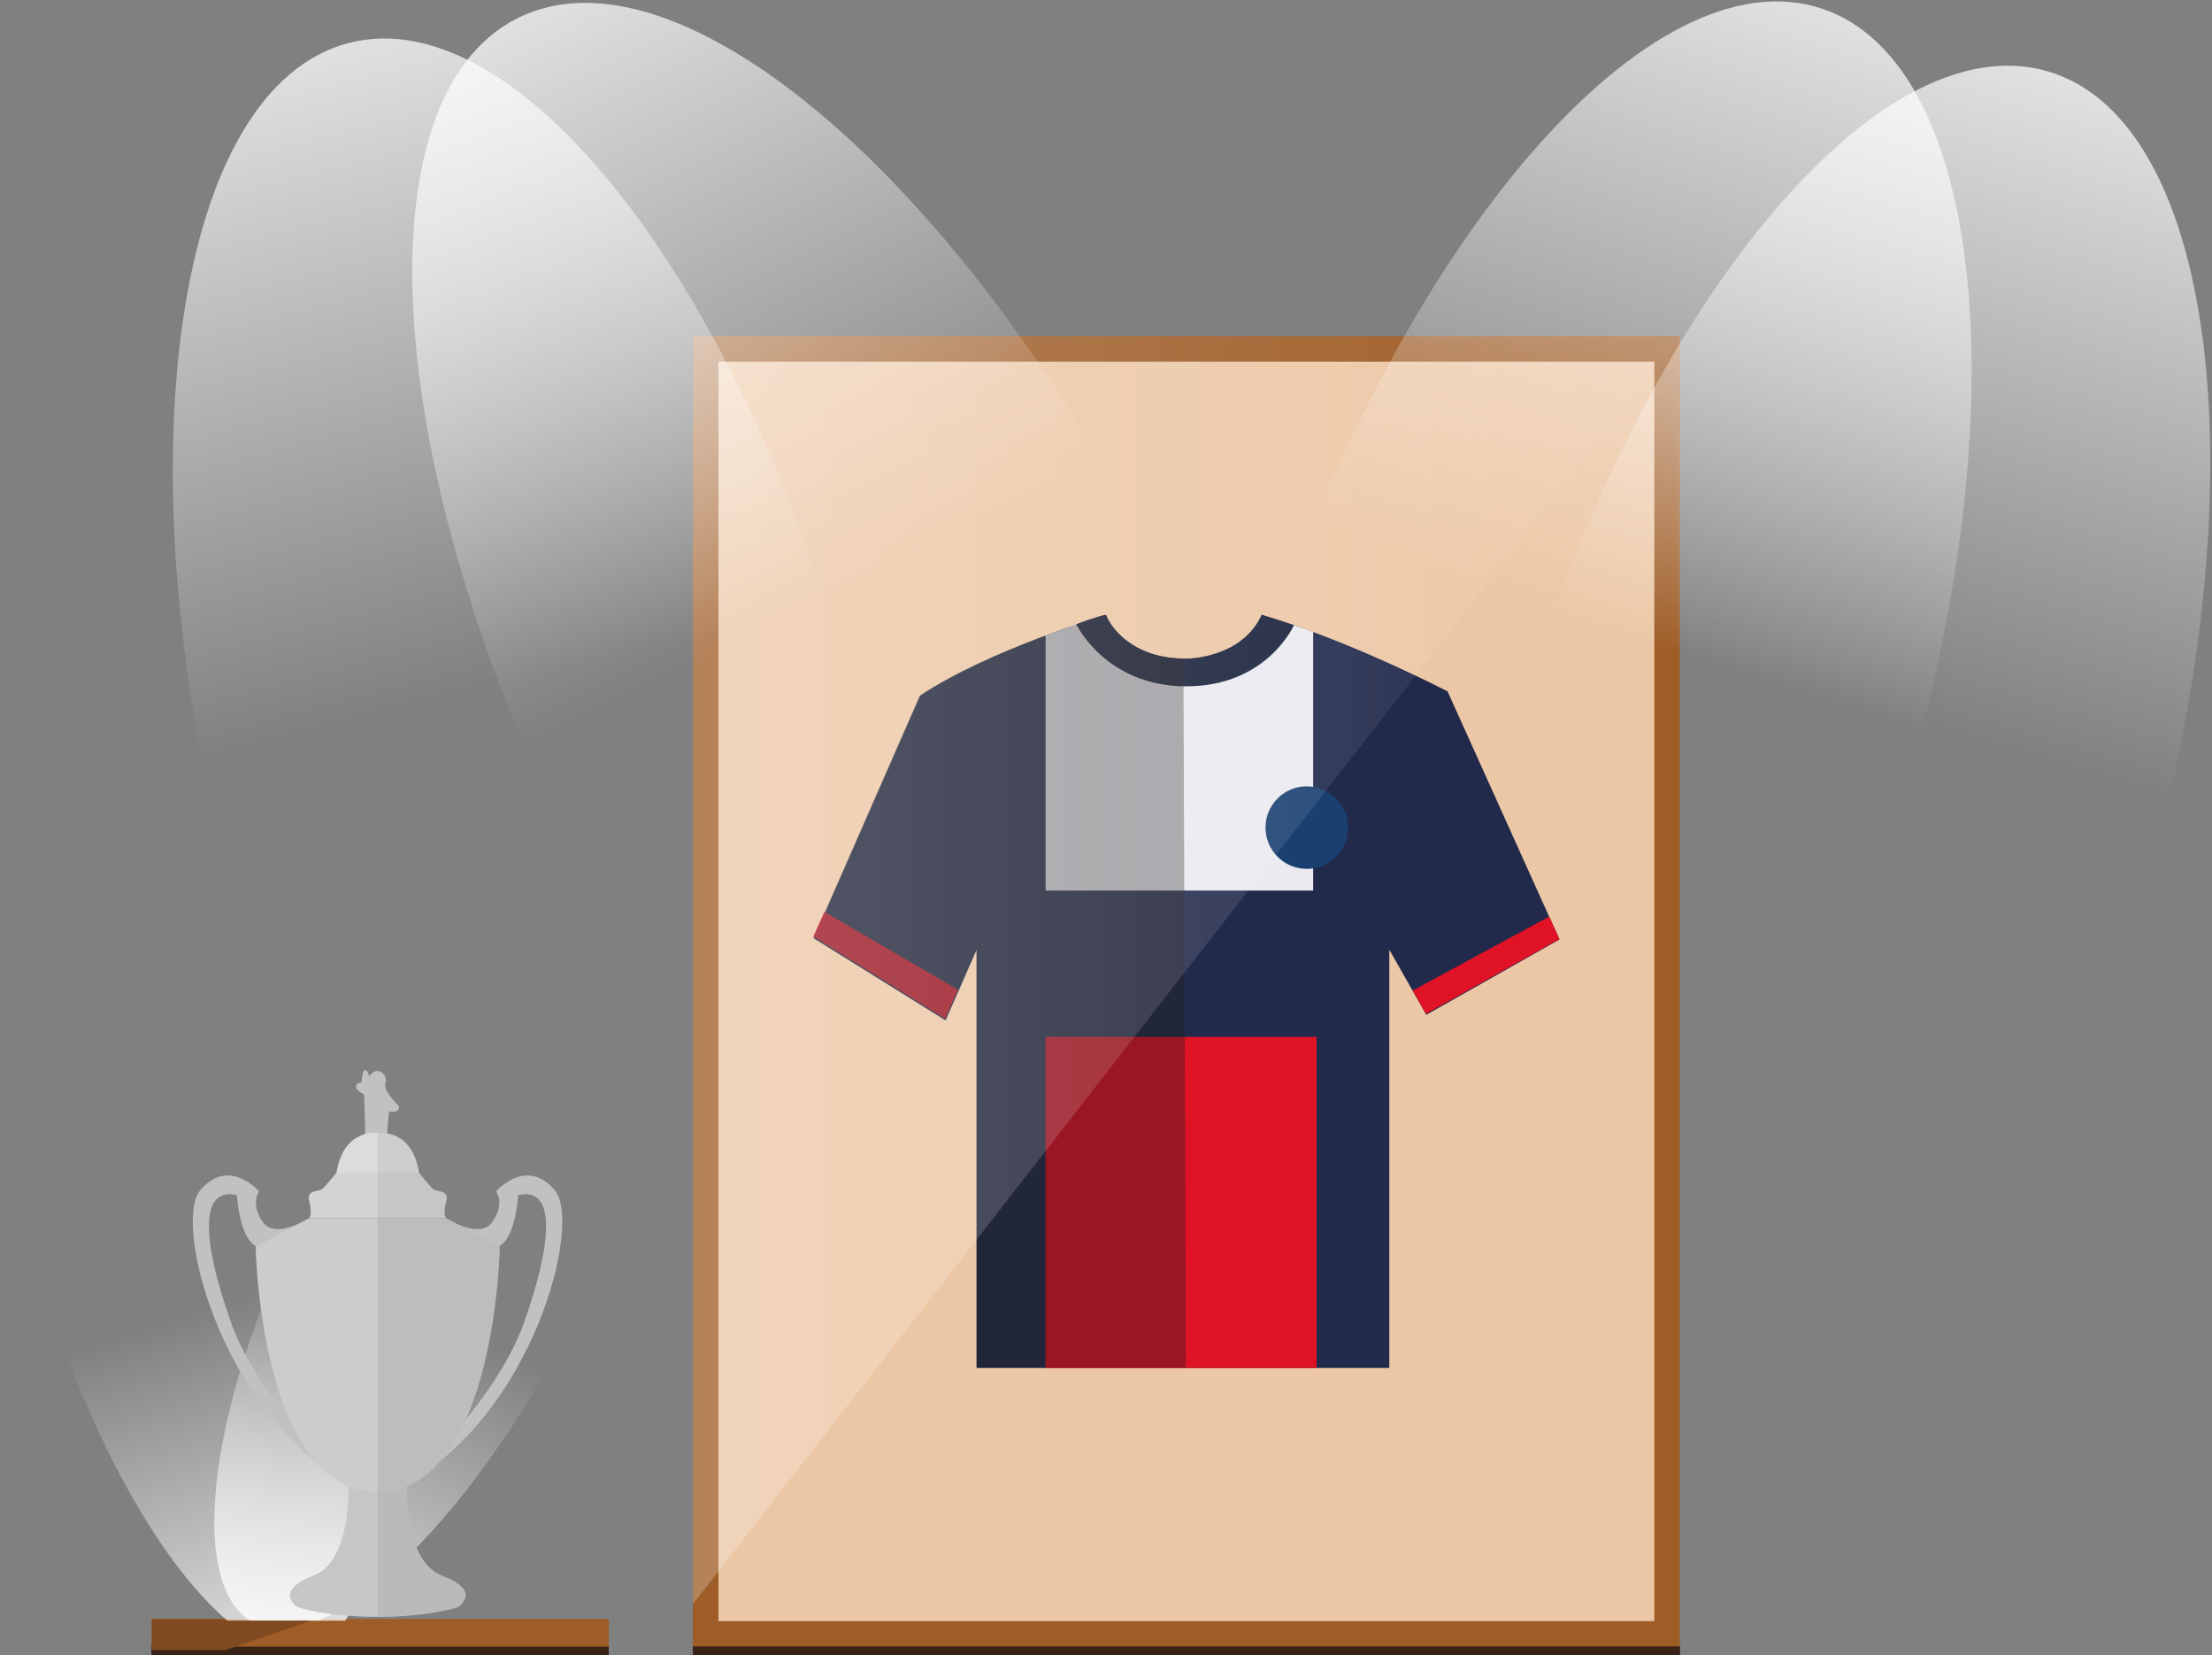 <?xml version="1.0" encoding="utf-8"?>
<!-- Generator: Adobe Illustrator 18.1.0, SVG Export Plug-In . SVG Version: 6.00 Build 0)  -->
<!DOCTYPE svg PUBLIC "-//W3C//DTD SVG 1.1//EN" "http://www.w3.org/Graphics/SVG/1.1/DTD/svg11.dtd">
<svg version="1.1" id="Layer_1" xmlns="http://www.w3.org/2000/svg" xmlns:xlink="http://www.w3.org/1999/xlink" x="0px" y="0px"
	 viewBox="0 0 520 389" enable-background="new 0 0 520 389" xml:space="preserve">
<rect x="0" y="0" width="520" height="389" fill="#808080" stroke="none"/>
<rect x="162.9" y="386.6" fill="#382216" width="232" height="2"/>
<g>
	<rect x="35.7" y="380.5" fill="#9E5C26" width="107.4" height="6.9"/>
	<rect x="35.6" y="386.6" fill="#382216" width="107.5" height="2"/>
	<polygon fill="#7F4921" points="53.1,387.4 35.7,387.4 35.7,380.5 73.1,380.5 	"/>
</g>
<g>
	<g>
		<rect x="165.9" y="82" fill="#ECC7A5" width="226" height="302"/>
		<path fill="#9E5C26" d="M388.9,85v296h-220V85H388.9 M394.9,79h-232v308h232V79L394.9,79z"/>
	</g>
	<rect x="162.9" y="387" fill="#382216" width="232" height="2"/>
	<g>
		<path fill="#212A4B" d="M229.6,223.2v98.3h97v-98.3l8.7,15.3l31.3-17.7l-26.3-58.3c0,0-23-12-43.7-18c0,0-3.7,10.3-18.3,10.3
			c-14.7,0-18.3-10.3-18.3-10.3s-27.7,8.3-43.7,19l-25,57l31,19.3L229.6,223.2z"/>
		<polyline fill="#E01226" points="222.2,239.4 225.2,232.6 193.8,214.3 191.2,220.1 222.2,239.4 		"/>
		<polyline fill="#E01226" points="332.1,232.8 335.2,238.3 366.6,220.7 364.2,215.4 332.1,232.8 		"/>
		<path fill="#EBEAF0" d="M245.8,149.3v60h62.9v-60.8c0,0-6.3-2.2-6.9-2.4c0,0-11.1,11.1-23.6,11.1s-22.6-11.4-22.6-11.4
			S246.3,149.2,245.8,149.3z"/>
		<path fill="#17203A" d="M259.9,144.5c0,0,4,10.3,19,10.3c0,0,13,0,17.7-10.3l7.6,2.4c0,0-6.3,14.4-25.3,14.4s-25.9-14.6-25.9-14.6
			S258.3,144.7,259.9,144.5z"/>
		<rect x="245.8" y="243.7" fill="#E01226" width="63.7" height="77.8"/>
		<circle fill="#1A4071" cx="307.2" cy="194.5" r="9.7"/>
		<path opacity="0.37" fill="#231F20" d="M278.2,154.8c-14.7,0-18.3-10.3-18.3-10.3s-27.7,8.3-43.7,19l-25,57l31,19.3l7.3-16.7v98.3
			h49.3"/>
	</g>
	<g opacity="0.24">
		<linearGradient id="SVGID_1_" gradientUnits="userSpaceOnUse" x1="162.888" y1="227.995" x2="394.888" y2="227.995">
			<stop  offset="0" style="stop-color:#FFFFFF"/>
			<stop  offset="1" style="stop-color:#FFFFFF;stop-opacity:0"/>
		</linearGradient>
		<polygon fill="url(#SVGID_1_)" points="162.9,377 162.9,79 394.9,79 		"/>
	</g>
	<g>
		
			<linearGradient id="SVGID_2_" gradientUnits="userSpaceOnUse" x1="-14848.901" y1="6042.959" x2="-14848.901" y2="6151.39" gradientTransform="matrix(-0.801 0.256 -0.304 -0.953 -9971.293 9969.595)">
			<stop  offset="0" style="stop-color:#FFFFFF"/>
			<stop  offset="1" style="stop-color:#FFFFFF;stop-opacity:0"/>
		</linearGradient>
		<path fill="url(#SVGID_2_)" d="M11.3,306c-16.2-50.8-14.9-96.6,3.1-102.3s45.6,30.8,61.8,81.6s14.9,96.6-3.1,102.3
			C55.2,393.3,27.6,356.8,11.3,306z"/>
		
			<linearGradient id="SVGID_3_" gradientUnits="userSpaceOnUse" x1="-10856.899" y1="10618.638" x2="-10856.899" y2="10727.068" gradientTransform="matrix(-0.747 -0.385 0.458 -0.889 -12931.635 5659.516)">
			<stop  offset="0" style="stop-color:#FFFFFF"/>
			<stop  offset="1" style="stop-color:#FFFFFF;stop-opacity:0"/>
		</linearGradient>
		<path fill="url(#SVGID_3_)" d="M73.7,280.1c24.4-47.4,57.8-78.8,74.5-70.2s10.5,54-13.9,101.4s-57.8,78.8-74.5,70.2
			C43,372.8,49.3,327.4,73.7,280.1z"/>
	</g>
	<g>
		<rect x="35.7" y="380.9" fill="#9E5C26" width="107.4" height="6.9"/>
		<rect x="35.6" y="387" fill="#382216" width="107.5" height="2"/>
		<polygon fill="#7F4921" points="53.1,387.8 35.7,387.8 35.7,380.9 73.1,380.9 		"/>
	</g>
	<g>
		<path fill="#C1C1C1" d="M85.8,266.4c0.1-0.4-0.2-9.2-0.2-9.2s-1.9-0.8-1.9-1.8c0-1,1.3-1,1.3-1s0.1-2.8,0.8-2.9
			c0.7-0.1,1,1.5,1,1.5s0.9-1.5,2.1-1.3s2.2,1.4,1.7,3c-0.6,1.6,3.2,5.3,3.2,5.3s0.2,1.7-2.3,1.2c0,0-0.8,4.8-0.2,7.2L85,268"/>
		<path fill="#C6C6C6" d="M103.9,370.3c-9.1-3.5-8.2-21.4-8.2-21.4h-6.9h-6.9c0,0,0.9,17.9-8.2,21.4s-4.3,7-3.9,7.3
			c0.4,0.3,7.4,2.4,19,2.4s18.7-2.1,19-2.4C108.2,377.3,113.1,373.8,103.9,370.3z"/>
		<path opacity="7.000000e-02" fill="#00101F" d="M103.9,370.3c-9.1-3.5-8.2-21.4-8.2-21.4h-6.9l0,12.1l0,19c0,0,12.5,0,19-2.4
			C108.2,377.5,113.1,373.8,103.9,370.3z"/>
		<path fill="#DCDCDC" d="M88.8,266.3c0,0-8-1.3-9.7,9.3l9.7,1.1l9.7-1.1C96.8,265,88.8,266.3,88.8,266.3z"/>
		<path opacity="7.000000e-02" fill="#00101F" d="M88.8,266.3v9.3h9.7C96.8,265,88.8,266.3,88.8,266.3z"/>
		<path fill="#D3D3D3" d="M104.8,282.7c1.1-3.2-2.1-2.5-2.9-3.2c-0.8-0.6-3.4-3.9-3.4-3.9h-9.7h-9.7c0,0-2.6,3.2-3.4,3.9
			c-0.8,0.6-4,0-2.9,3.2c0,0,0.6,2.6-0.1,3.6h16.1h16.1C104.1,285.3,104.8,282.7,104.8,282.7z"/>
		<path opacity="7.000000e-02" fill="#00101F" d="M104.8,282.7c1.1-3.2-2.1-2.5-2.9-3.2c-0.8-0.6-3.4-3.9-3.4-3.9h-9.7v10.7h16.1
			C104.1,285.3,104.8,282.7,104.8,282.7z"/>
		<path fill="#C1C1C1" d="M72.7,286.3c0,0-8.1,5.2-11,0.8s-0.8-7.1-0.8-7.1s-7.1-8.2-13.8-0.3c-6.6,7.7,5.1,53,35.3,69.2
			c0,0-21.3-18.9-28.1-38.1c-7.5-21.2-6.7-31.9,1.4-29.9c0,0,0.5,9.9,4.5,12C64.1,295.1,72.7,286.3,72.7,286.3z"/>
		<path fill="#C1C1C1" d="M104.8,286.3c0,0,8.1,5.2,11,0.8c3-4.4,0.8-7.1,0.8-7.1s7.1-8.2,13.8-0.3c6.6,7.7-5.1,53-35.3,69.2
			c0,0,21.3-18.9,28.1-38.1c7.5-21.2,6.7-31.9-1.4-29.9c0,0-0.5,9.9-4.5,12C113.5,295.1,104.8,286.3,104.8,286.3z"/>
		<path fill="#CCCCCC" d="M104.8,286.3H88.8H72.7L60.1,293c0,0,0.9,57.3,28.7,57.7c27.8-0.4,28.7-57.7,28.7-57.7L104.8,286.3z"/>
		<path opacity="8.000000e-02" fill="#00101F" d="M104.8,286.3H88.8v28l0,36.4c27.8-0.4,28.7-57.7,28.7-57.7L104.8,286.3z"/>
	</g>
	
		<linearGradient id="SVGID_4_" gradientUnits="userSpaceOnUse" x1="892.773" y1="1541.663" x2="892.773" y2="1746.415" gradientTransform="matrix(0.968 -0.25 0.25 0.968 -1179.844 -1306.771)">
		<stop  offset="0" style="stop-color:#FFFFFF"/>
		<stop  offset="1" style="stop-color:#FFFFFF;stop-opacity:0"/>
	</linearGradient>
	<path fill="url(#SVGID_4_)" d="M201.6,167.4c25.1,97.5,12.4,185-28.5,195.6S78.6,303.1,53.5,205.7S41.1,20.7,82,10.1
		S176.5,70,201.6,167.4z"/>
	
		<linearGradient id="SVGID_5_" gradientUnits="userSpaceOnUse" x1="-1000.937" y1="-1701.996" x2="-1000.937" y2="-1497.244" gradientTransform="matrix(0.959 0.283 -0.283 0.959 972.922 1885.921)">
		<stop  offset="0" style="stop-color:#FFFFFF"/>
		<stop  offset="1" style="stop-color:#FFFFFF;stop-opacity:0"/>
	</linearGradient>
	<path fill="url(#SVGID_5_)" d="M503.2,213.2c-28.5,96.5-84.5,165.1-125,153.1c-40.5-12-50.2-99.9-21.7-196.4S441,4.8,481.5,16.8
		S531.8,116.7,503.2,213.2z"/>
	
		<linearGradient id="SVGID_6_" gradientUnits="userSpaceOnUse" x1="-1236.477" y1="-1872.026" x2="-1236.477" y2="-1667.274" gradientTransform="matrix(0.95 0.314 -0.314 0.95 1029.937 2121.275)">
		<stop  offset="0" style="stop-color:#FFFFFF"/>
		<stop  offset="1" style="stop-color:#FFFFFF;stop-opacity:0"/>
	</linearGradient>
	<path fill="url(#SVGID_6_)" d="M443.7,199.1c-31.6,95.6-89.7,162.3-129.8,149s-47-101.5-15.4-197S388.1-11.2,428.2,2
		S475.3,103.5,443.7,199.1z"/>
	
		<linearGradient id="SVGID_7_" gradientUnits="userSpaceOnUse" x1="1299.683" y1="3217.374" x2="1299.683" y2="3422.126" gradientTransform="matrix(0.893 -0.449 0.449 0.893 -2507.248 -2329.323)">
		<stop  offset="0" style="stop-color:#FFFFFF"/>
		<stop  offset="1" style="stop-color:#FFFFFF;stop-opacity:0"/>
	</linearGradient>
	<path fill="url(#SVGID_7_)" d="M271.9,132.7c45.2,89.9,51.3,178.2,13.6,197.2c-37.7,19-105-38.5-150.2-128.4S83.9,23.3,121.6,4.3
		S226.7,42.8,271.9,132.7z"/>
</g>
</svg>
